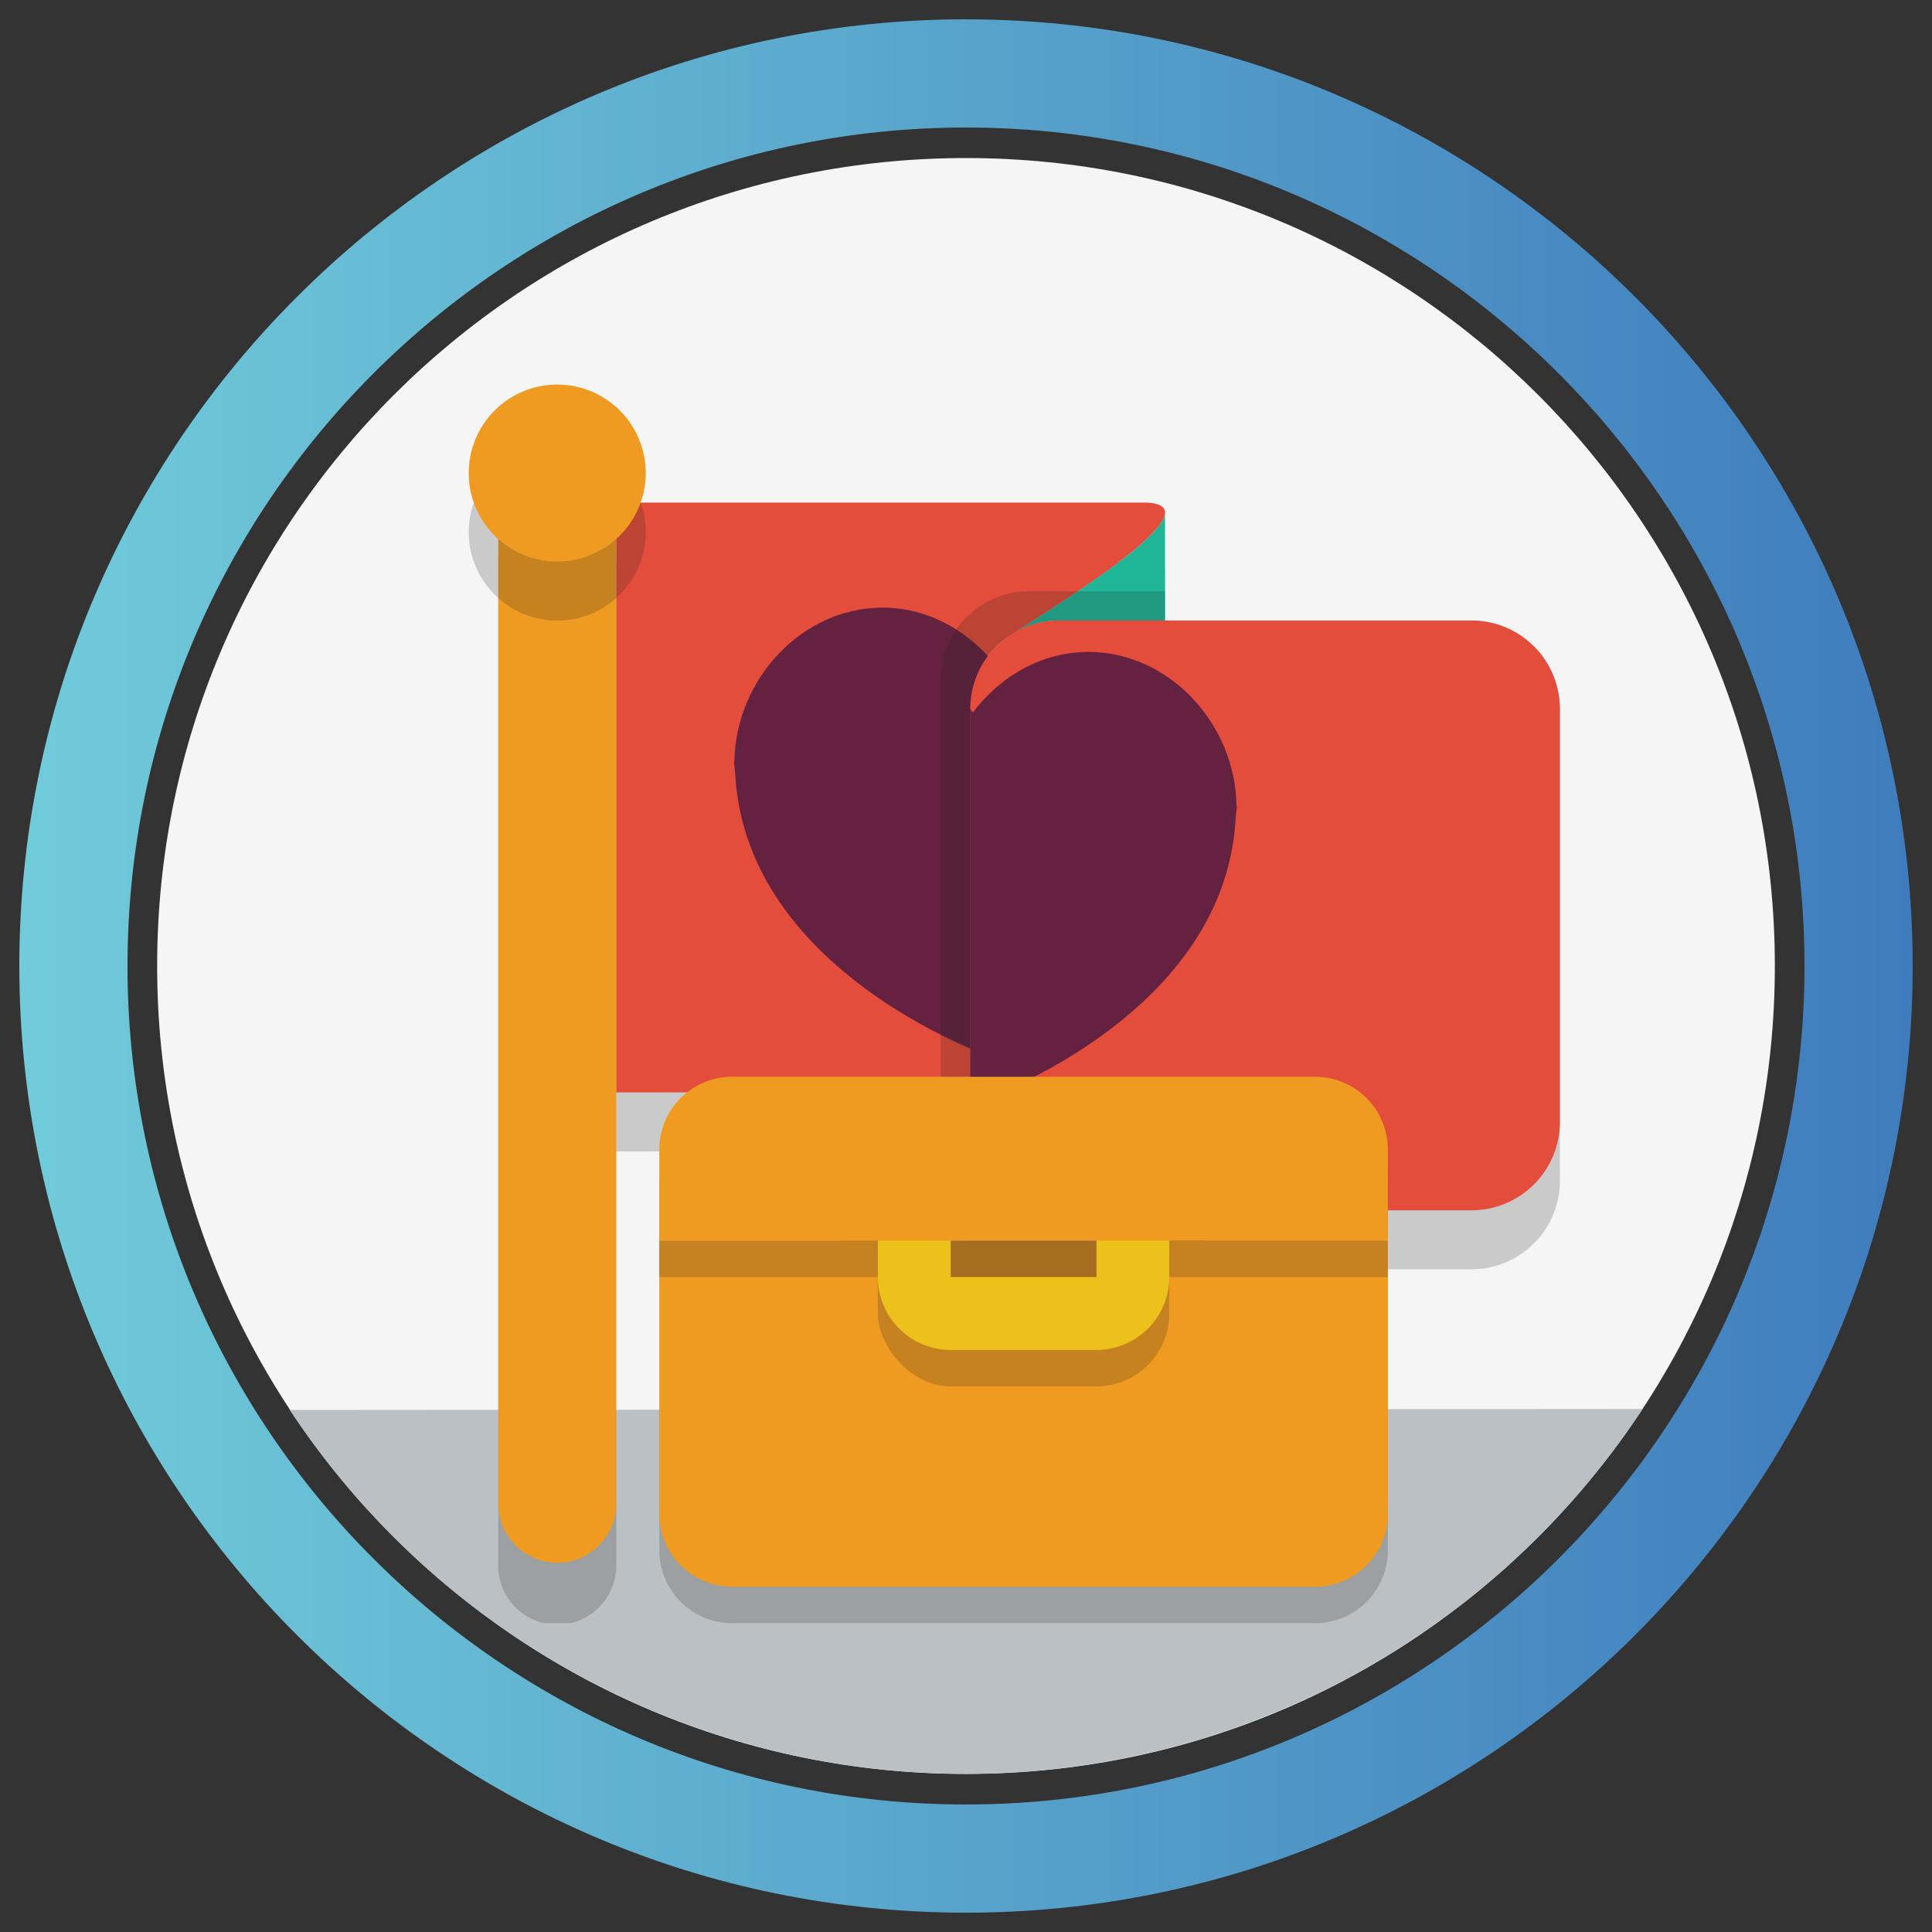 <svg id="Layer_1" data-name="Layer 1" xmlns="http://www.w3.org/2000/svg" xmlns:xlink="http://www.w3.org/1999/xlink" viewBox="0 0 500 500"><rect x="0" y="0" width="500" height="500" fill="#333333" stroke="none"/><defs><style>.cls-1{fill:none;}.cls-2{fill:url(#linear-gradient);}.cls-3{fill:#f5f5f5;}.cls-4{fill:#bac0c4;}.cls-5{fill:#ef9a20;}.cls-6{opacity:0.2;}.cls-7{clip-path:url(#clip-path);}.cls-8{fill:#221f1f;}.cls-9{fill:#20b798;}.cls-10{fill:#e44c3b;}.cls-11{fill:#642240;}.cls-12{clip-path:url(#clip-path-2);}.cls-13{clip-path:url(#clip-path-3);}.cls-14{clip-path:url(#clip-path-4);}.cls-15{clip-path:url(#clip-path-5);}.cls-16{clip-path:url(#clip-path-6);}.cls-17{clip-path:url(#clip-path-7);}.cls-18{fill:#edc11b;}</style><linearGradient id="linear-gradient" x1="5" y1="250" x2="495" y2="250" gradientUnits="userSpaceOnUse"><stop offset="0" stop-color="#70cbda"/><stop offset="1" stop-color="#3f7cbd"/></linearGradient><clipPath id="clip-path"><rect id="SVGID" class="cls-1" x="159.48" y="145.33" width="142.03" height="152.64"/></clipPath><clipPath id="clip-path-2"><rect id="SVGID-2" data-name="SVGID" class="cls-1" x="243.43" y="152.96" width="160.27" height="175.53"/></clipPath><clipPath id="clip-path-3"><rect id="SVGID-3" data-name="SVGID" class="cls-1" x="128.95" y="130.06" width="30.53" height="290.01"/></clipPath><clipPath id="clip-path-4"><rect id="SVGID-4" data-name="SVGID" class="cls-1" x="121.32" y="114.8" width="45.79" height="45.79"/></clipPath><clipPath id="clip-path-5"><rect id="SVGID-5" data-name="SVGID" class="cls-1" x="170.63" y="288.09" width="188.55" height="131.99"/></clipPath><clipPath id="clip-path-6"><rect id="SVGID-6" data-name="SVGID" class="cls-1" x="170.63" y="288.09" width="188.55" height="42.42"/></clipPath><clipPath id="clip-path-7"><rect id="SVGID-7" data-name="SVGID" class="cls-1" x="227.19" y="306.94" width="75.42" height="51.85"/></clipPath></defs><title>mindset</title><path class="cls-2" d="M250,495C114.91,495,5,385.09,5,250S114.91,5,250,5,495,114.9,495,250,385.09,495,250,495m0-462C130.37,33,33,130.37,33,250s97.33,217,217,217S467,369.62,467,250,369.63,33,250,33"/><path class="cls-3" d="M459.33,250c0,115.47-93.72,209.09-209.33,209.09S40.67,365.47,40.67,250,134.39,40.9,250,40.9,459.33,134.52,459.33,250"/><path class="cls-4" d="M75,364.9h0a209.63,209.63,0,0,0,350.09-.26"/><path class="cls-5" d="M293.19,358.8H236.62V264.52h56.57Zm0-113.14H236.62a18.86,18.86,0,0,0-18.86,18.86V358.8a18.86,18.86,0,0,0,18.86,18.85h56.57A18.85,18.85,0,0,0,312,358.8V264.52a18.85,18.85,0,0,0-18.85-18.86"/><g class="cls-6"><g class="cls-7"><path class="cls-8" d="M301.51,175.85V148c-.14,6.82-29.8,25-39.49,31.35A22.64,22.64,0,0,1,274,175.85Z"/><path class="cls-8" d="M301.51,148c0-1.64-1.65-2.62-5.74-2.62H159.48V298h91.58V198.75a23.15,23.15,0,0,1,8.14-17.51c3.29-2.77,42.15-25.48,42.31-33.29"/></g></g><path class="cls-9" d="M301.51,160.59v-27.9c-.14,6.82-29.8,25-39.49,31.35A22.64,22.64,0,0,1,274,160.59Z"/><path class="cls-10" d="M301.51,132.69c0-1.64-1.65-2.63-5.74-2.63H159.48V282.7h91.58V183.48A23.15,23.15,0,0,1,259.2,166c3.29-2.78,42.15-25.48,42.31-33.29"/><path class="cls-11" d="M190,197.54c0-.1,0-.19,0-.29s0-.25,0-.37h.07c.36-20.95,17.35-39.62,38.34-39.62,12.13,0,22.83,6.35,29.87,15.67.23-.3.49-.56.72-.86V274.35l-.18.06S193.55,253,190.3,200.84c0-.55-.11-1.07-.13-1.61s-.18-1.07-.18-1.69"/><g class="cls-6"><g class="cls-12"><path class="cls-8" d="M380.81,160.59H301.5V153H266.33a22.89,22.89,0,0,0-22.9,22.89V305.6a22.89,22.89,0,0,0,22.9,22.89H380.81A22.89,22.89,0,0,0,403.7,305.6V183.48a22.89,22.89,0,0,0-22.89-22.89"/></g></g><path class="cls-10" d="M380.81,160.59H274a22.9,22.9,0,0,0-22.9,22.89V290.33a22.9,22.9,0,0,0,22.9,22.9H380.81a22.89,22.89,0,0,0,22.89-22.9V183.48a22.89,22.89,0,0,0-22.89-22.89"/><g class="cls-6"><g class="cls-13"><path class="cls-8" d="M159.48,404.81a15.27,15.27,0,1,1-30.53,0V145.32a15.27,15.27,0,0,1,30.53,0Z"/></g></g><path class="cls-5" d="M159.48,389.55a15.27,15.27,0,0,1-30.53,0V130.06a15.27,15.27,0,0,1,30.53,0Z"/><g class="cls-6"><g class="cls-14"><path class="cls-8" d="M167.11,137.69a22.9,22.9,0,1,1-22.89-22.89,22.89,22.89,0,0,1,22.89,22.89"/></g></g><path class="cls-5" d="M167.11,122.43a22.9,22.9,0,1,1-22.89-22.9,22.89,22.89,0,0,1,22.89,22.9"/><path class="cls-11" d="M320.05,209c0-.1,0-.2,0-.29s0-.25,0-.38H320c-.36-20.94-17.36-39.61-38.34-39.61-12.14,0-22.84,6.35-29.88,15.67-.22-.3-.48-.56-.72-.86V285.79l.18.06s65.27-21.43,68.52-73.56c0-.55.1-1.07.12-1.62s.19-1.06.19-1.68"/><g class="cls-6"><g class="cls-15"><path class="cls-8" d="M359.18,401.22a18.86,18.86,0,0,1-18.86,18.86H189.48a18.86,18.86,0,0,1-18.85-18.86V306.94a18.85,18.85,0,0,1,18.85-18.85H340.32a18.85,18.85,0,0,1,18.86,18.85Z"/></g></g><path class="cls-5" d="M170.63,321.08v70.71a18.86,18.86,0,0,0,18.85,18.86H340.32a18.86,18.86,0,0,0,18.86-18.86V321.08Z"/><g class="cls-6"><g class="cls-16"><path class="cls-8" d="M359.18,306.94a18.85,18.85,0,0,0-18.86-18.85H189.48a18.85,18.85,0,0,0-18.85,18.85v23.57H359.18Z"/></g></g><g class="cls-6"><g class="cls-17"><rect class="cls-8" x="227.19" y="306.94" width="75.42" height="51.85" rx="18.86" ry="18.86"/></g></g><path class="cls-18" d="M283.76,330.51H246.05V316.37h37.71Zm0-33H246.05a18.85,18.85,0,0,0-18.86,18.85v14.14a18.85,18.85,0,0,0,18.86,18.86h37.71a18.85,18.85,0,0,0,18.85-18.86V316.37a18.85,18.85,0,0,0-18.85-18.85"/><path class="cls-5" d="M359.18,297.52a18.85,18.85,0,0,0-18.86-18.86H189.48a18.85,18.85,0,0,0-18.85,18.86v23.56H359.18Z"/></svg>
